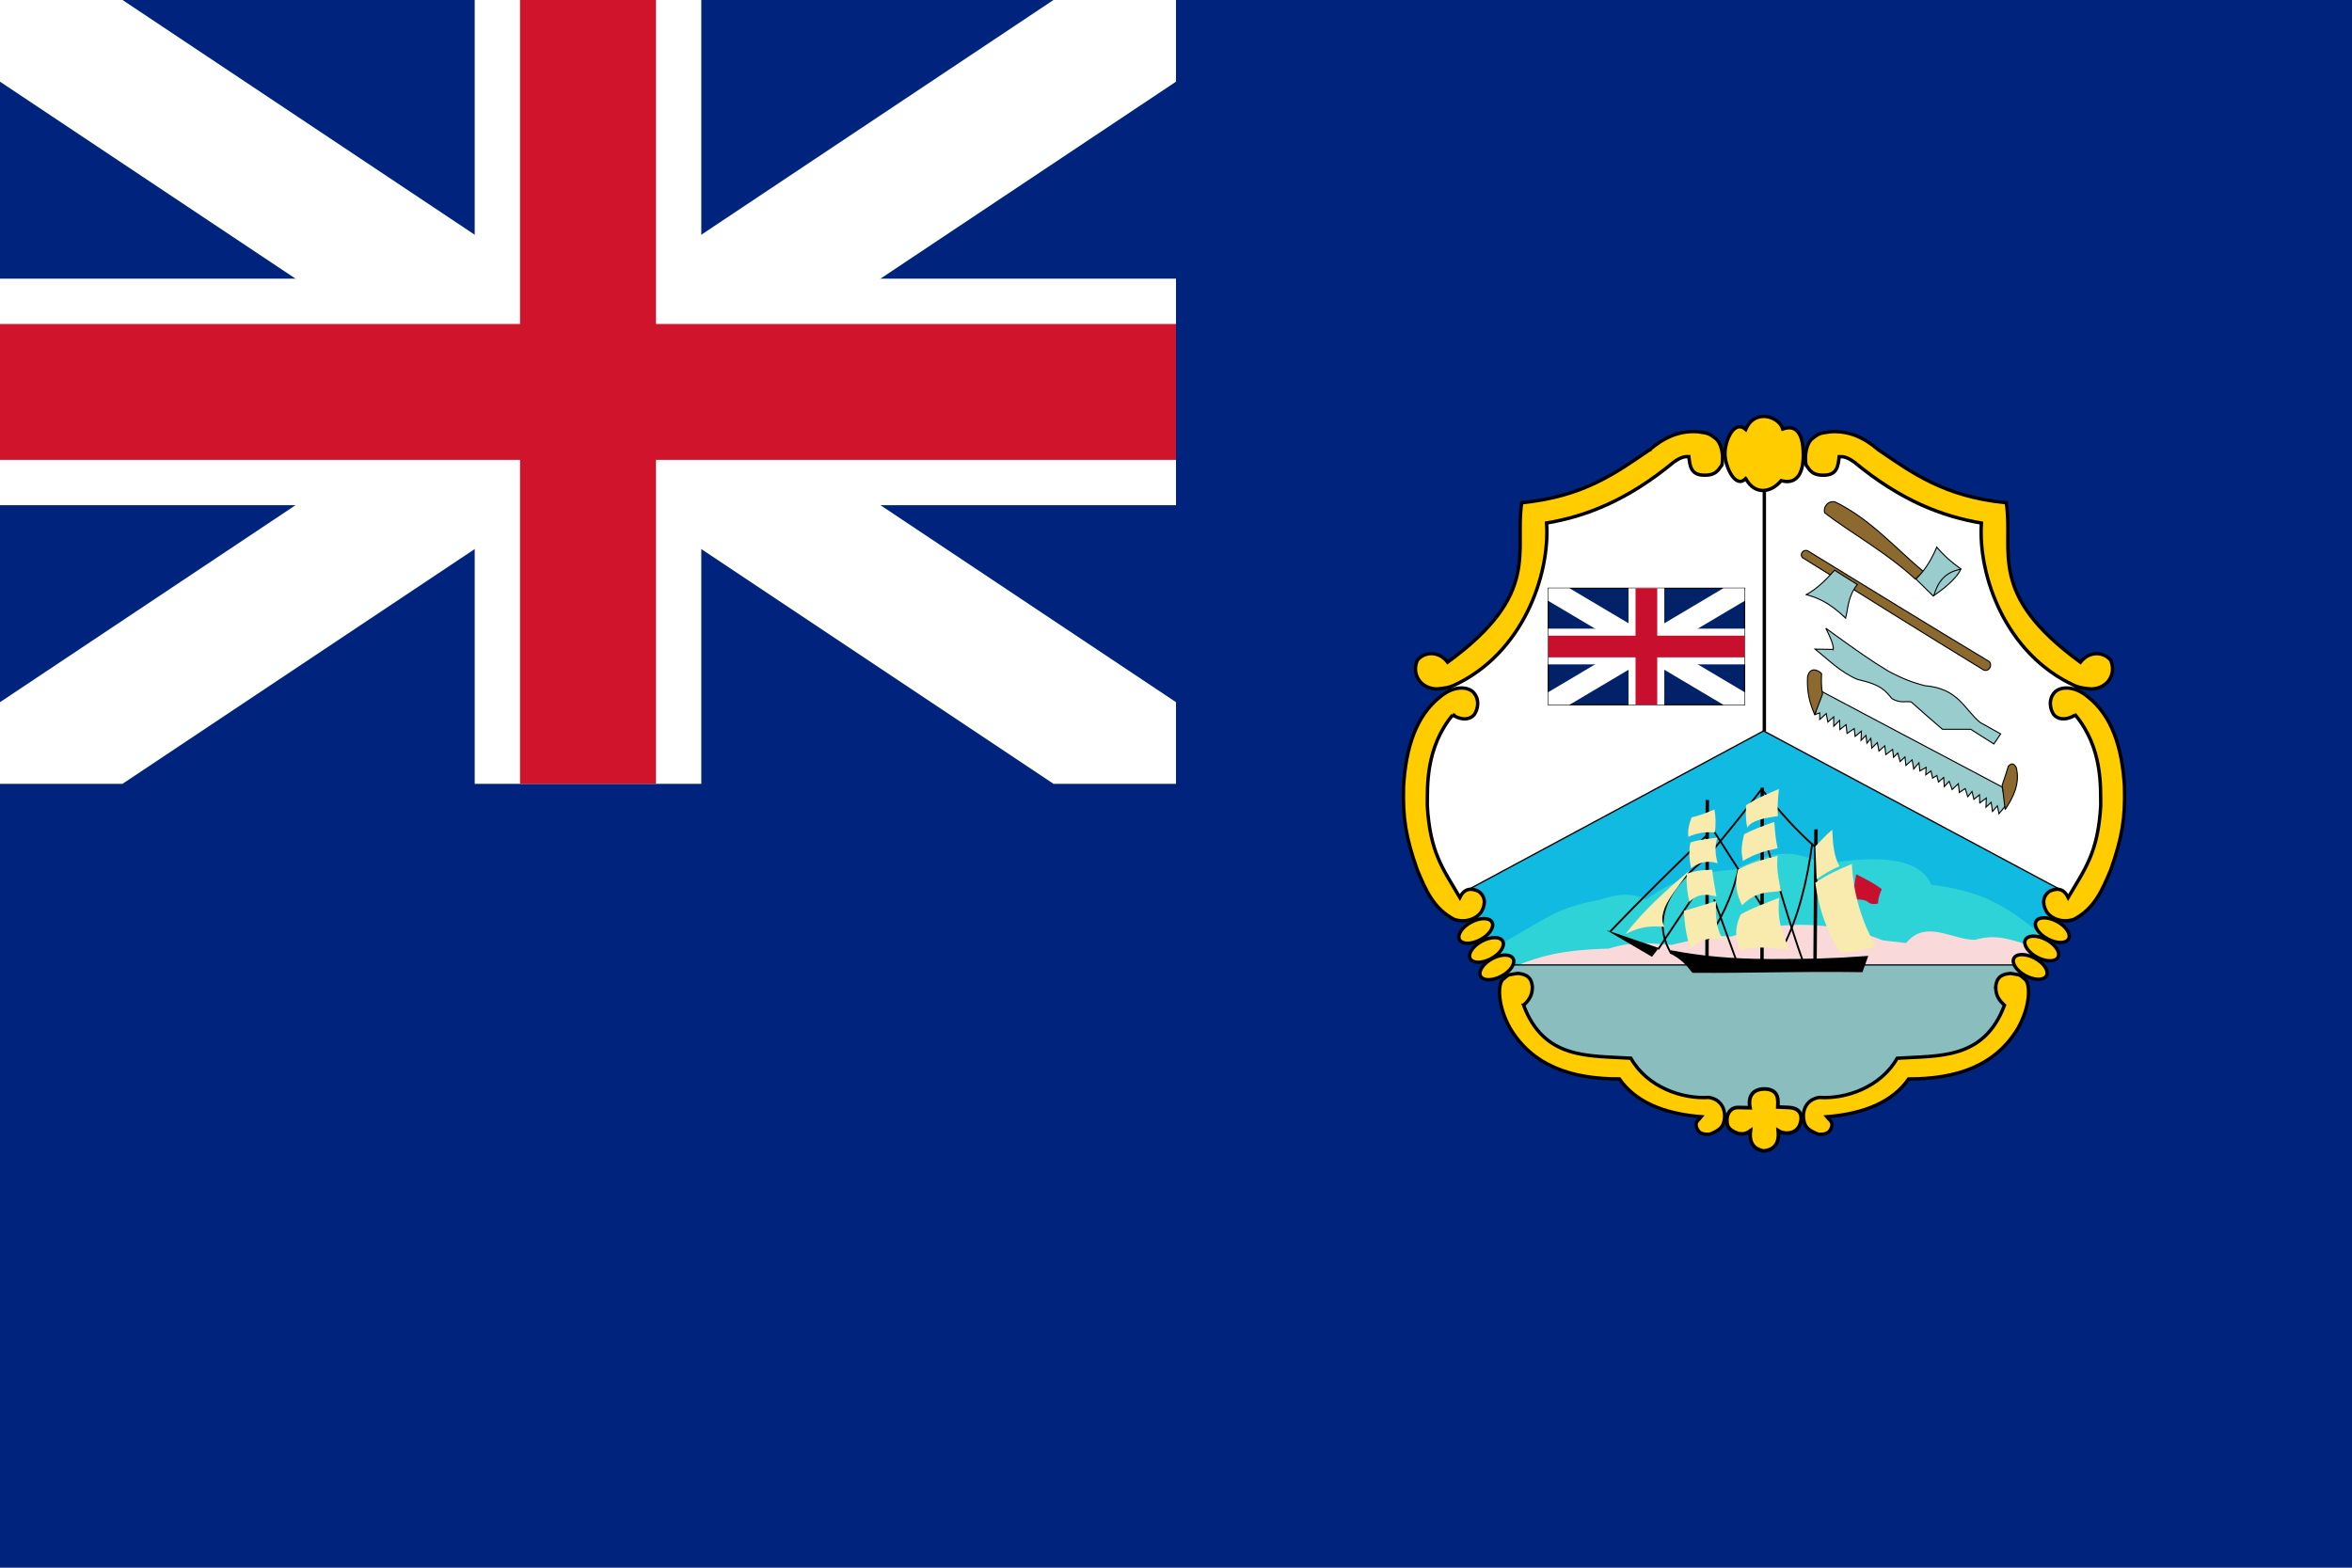 <svg version="1.2" baseProfile="tiny-ps" xmlns="http://www.w3.org/2000/svg" viewBox="0 0 900 600" width="900" height="600">
	<defs>
		<clipPath clipPathUnits="userSpaceOnUse" id="cp1">
			<path d="m667.58 225.13v44.62h-75.16v-44.62h75.16v0z" />
		</clipPath>
		<clipPath clipPathUnits="userSpaceOnUse" id="cp2">
			<path d="m630 247.44h37.58v22.31l-37.58-22.31zm0 0v22.31h-37.58l37.58-22.31zm0 0h-37.58v-22.31l37.58 22.31zm0 0v-22.31h37.58l-37.58 22.31z" />
		</clipPath>
		<clipPath clipPathUnits="userSpaceOnUse" id="cp3">
			<path d="m0 0h450v300h-450v-300z" />
		</clipPath>
	</defs>
	<style>
		tspan { white-space:pre }
		.s0 { fill: #00247d } 
		.s1 { fill: #ffffff;stroke: #000000;stroke-width: 1.3 } 
		.s2 { fill: #8abebe } 
		.s3 { fill: #10bae0;stroke: #000000;stroke-width: .5 } 
		.s4 { fill: #2ed3d7 } 
		.s5 { fill: #f9d9d9 } 
		.s6 { fill: #012169;stroke: #000000;stroke-width: .4 } 
		.s7 { fill: #000000;stroke: #ffffff;stroke-linejoin:round;stroke-width: 8.3 } 
		.s8 { fill: #000000;stroke: #ffffff;stroke-linejoin:round;stroke-width: 13.7 } 
		.s9 { fill: #000000;stroke: #c8102e;stroke-linejoin:round;stroke-width: 8.3 } 
		.s10 { fill: #000000;stroke: #000000;stroke-width: 1.3 } 
		.s11 { fill: #000000 } 
		.s12 { fill: none;stroke: #000000;stroke-width: .7 } 
		.s13 { fill: none;stroke: #000000;stroke-width: 1.3 } 
		.s14 { fill: #f9eaae } 
		.s15 { fill: #c8102e } 
		.s16 { fill: #ffcc00;stroke: #000000;stroke-width: 1.3 } 
		.s17 { fill: #ffcc00;stroke: #000000;stroke-linecap:square;stroke-width: 1.3 } 
		.s18 { fill: #ffcc00;stroke: #000000;stroke-width: 1.4 } 
		.s19 { fill: #8c692f;stroke: #000000;stroke-width: .4 } 
		.s20 { fill: #99cccc;stroke: #000000;stroke-width: .4 } 
		.s21 { fill: none;stroke: #000000;stroke-width: .4 } 
		.s22 { fill: #000000;stroke: #ffffff;stroke-width: 52 } 
		.s23 { fill: none;stroke: #ffffff;stroke-width: 86.7 } 
		.s24 { fill: none;stroke: #cf142b;stroke-width: 52 } 
	</style>
	<path class="s0" d="m0 0h900v600h-900v-600z" />
	<g >
		<g >
			<path fill-rule="evenodd" class="s1" d="m543.05 285.73l12.95-16.21l-1.99-10.73l27.4-25.7l6.72-34.18l57.86-28.01l13.26 3.02l31.79-0.06l11.93-3.65l59.79 27.44l-0.99 16.46l12.7 25.94l20.93 18.22l-1.25 9.23l9.97 14.47l4.23 22.2l-5.24 30.19l-11.96 14.22l-232.2-0.5c0 0-7.23-4.49-7.97-5.74c-0.74-1.25-5.48-19.46-5.48-19.46l-4.98-20.46l2.49-16.72v0.01z" />
			<g >
				<path fill-rule="evenodd" class="s2" d="m782.25 362.66l-10.75 16.06l-4.76 13.76l-13.04 12.53l-25.37 5.47l-20.43 11.47l-12.51 5.29l-21.14 1.94l-26.42-4.94l-15.15-6.53l-9.86-6.88l-18.85-2.82l-17.97-9.88l-7.39-17.64l-8.81-15.88l212.47-1.94l-0.02-0.02z" />
				<path fill-rule="evenodd" class="s3" d="m674.84 279.74l114.97 61.5l-14.57 28.07h-202.56l-13.21-27.56l115.36-62v0z" />
				<path fill-rule="evenodd" class="s4" d="m571.01 363.19l19.9-11.47c5.22-2.98 11.37-5.65 20.79-7.24c5.66-1.74 11.3-3.49 18.32-0.18c8.77-6.92 20-10.66 33.47-11.47c9.77-3.96 18.41-10.28 34-2.11c21.27-3.54 37.17-2.59 41.58 7.94c6.48 0.53 15.81 2.92 20.43 4.96c7.63 3.36 13.65 7.57 20.97 13.57c-1.31 4.52-1.25 6.41-3 10.94l-204.19 0.71l-2.29-5.64l0.01-0.01z" />
				<path fill-rule="evenodd" class="s5" d="m581.58 369.06c7.42-2.78 15.1-5.52 34-6c9.61-3.07 16.6-1.94 23.95-1.42c7.86-1.75 15.93-4.1 22.9-3.18c25.61-8.96 48.64-2.47 57.96 1.42l8.99 1.06c7.6-9.3 17.57-1.16 26.42-1.24c9.47-2.84 15.57 1.06 22.9 2.47l0.54 6.88h-197.67v0l0.01 0.01z" />
			</g>
			<g >
				<path class="s6" d="m592.43 225.13h75.16v44.62h-75.16v-44.62v0z" />
				<g clip-path="url(#cp1)">
					<g >
						<g >
							<path fill-rule="evenodd" class="s7" d="m592.43 225.13l75.16 44.62m0-44.62l-75.16 44.62" />
							<g clip-path="url(#cp2)">
								<g >
								</g>
							</g>
							<path class="s8" d="m630 225.13v44.62m-37.58-22.31h75.16" />
							<path class="s9" d="m630 225.13v44.62m-37.58-22.31h75.16" />
						</g>
					</g>
				</g>
			</g>
			<g >
				<g >
					<path fill-rule="evenodd" class="s10" d="m677.34 367.7c15.04-0.01 23.56-0.17 36.62-1.13l-1.75 4.86c-24.56-0.36-42.69 0.42-64.28 0.25c-2.12-2.68-4.33-5.33-8.72-7.36c11.35 2.2 23.49 3.35 38.12 3.37l0.01 0z" />
					<path fill-rule="evenodd" class="s11" d="m634.74 362.83l-2.61 3.37l-17.43-10.22l20.06 6.86l-0.01-0.01z" />
					<path class="s12" d="m616.18 356.47c12.03-12.54 24.55-24.84 37.24-37.06" />
					<path class="s13" d="m653.3 306.19l-0.12 60.76" />
					<path class="s13" d="m674.35 301.45l-0.12 67.12" />
					<path class="s13" d="m694.9 317.42l-0.37 51.02" />
					<path class="s12" d="m634.49 363.34l19.06-28.57" />
					<path class="s12" d="m653.3 314.18l21.31 33.18" />
					<path class="s12" d="m674.22 301.84c-7.24 9.65-14.14 17.96-21.05 26.33" />
					<path class="s12" d="m694.9 324.41c-7.29-6.23-14.06-13.99-20.68-22.2" />
					<path class="s12" d="m690.05 368.33c-5.37-14.9-10.41-33.02-15.57-50.03" />
					<path class="s12" d="m652.93 360.59c4.92-7.96 9.69-16.19 12.33-28.07" />
					<path class="s12" d="m693.41 323.29c-1.93 13.93-5.1 27.4-11.34 39.67" />
					<path class="s12" d="m639.34 364.7c-10.53-18.17 8.65-32.11 13.71-36.43" />
					<path class="s12" d="m664.26 367.2l-8.35-22.96" />
				</g>
				<path fill-rule="evenodd" class="s14" d="m622.02 357.47c6.79-8.9 15.45-16.74 24.54-24.32c-5.08 7.55-13.25 15.7-9.59 21.58c-7.01-0.71-11.22 0.83-14.95 2.75v0v0z" />
				<path fill-rule="evenodd" class="s14" d="m647.32 312.8c2.91-0.55 5.81-1.79 8.72-3c0.47 2.81 0.65 5.71 0.12 8.86c-3.21-0.36-6.54-0.01-10.09 1.62c-0.35-2.5 0.28-4.99 1.25-7.49v0v0.01z" />
				<path fill-rule="evenodd" class="s14" d="m668.12 308.2c4.67-3.04 8.53-4.45 12.58-6.24c-0.4 3.98-0.65 7.69-0.37 10.36c-5.3 0.8-10.33 1.73-11.71 4.49c-0.46-1.87-0.71-4.42-0.5-8.6v0z" />
				<path fill-rule="evenodd" class="s14" d="m694.65 323.92c1.68-1.62 3.75-4.13 6.48-6.36c0.16 5.16 0.61 10.13 2.74 13.97c-3.08 1.33-5.98 3-8.72 4.99c-0.17-3.88-0.34-8.05-0.5-12.6v0v0z" />
				<path fill-rule="evenodd" class="s14" d="m646.82 322.42c3.64-1.1 6.95-1.38 10.34-1.87c-1.14 3.88-0.71 6.96 0.12 9.85c-3.25-1.04-6.63-0.73-10.21 1.87c-0.56-2.93-0.99-5.95-0.25-9.85v0z" />
				<path fill-rule="evenodd" class="s14" d="m667.37 319.3c2.98-1.58 6.95-3.16 11.59-4.74c0.23 3.18 0.38 6.29 1.25 10.1c-4.03 0.89-8.02 1.72-13.32 4.86c-0.18-2.59-1.16-3.34 0.5-10.22v0h-0.01z" />
				<path fill-rule="evenodd" class="s14" d="m680.2 327.53c-0.47 4.13 0.18 8.69 1.37 13.48c-4.78 0.74-9.24-0.23-14.95 5.48c-2.11-4.14-3.03-8.59-1.5-13.73c5.48-2.88 10.23-3.96 15.07-5.24l0.01 0.01z" />
				<path fill-rule="evenodd" class="s14" d="m644.32 348.61c4.54-1.25 8.44-2.5 12.33-3.74c-0.23 5.46 0.01 10.7 2.74 14.84c-2.18-0.16-7.51-2.05-12.46 3.61c-1.29-3.91-2.31-8.5-2.61-14.72v0l0 0.01z" />
				<path fill-rule="evenodd" class="s14" d="m680.82 343.62c-0.95 8.98 1.46 14.58 4.11 19.96c-6.09-0.7-12.09-1.74-18.81 0.12c-2.47-4.75-2.18-9.3 0-13.73c5.15-2.89 9.84-4.37 14.7-6.36v0.01z" />
				<path fill-rule="evenodd" class="s15" d="m718.65 345.83c-1.29 0.2-2.7 0.54-4.23-0.89c-1.35-0.77-4.05-0.76-5.81-0.71l1.68-9.61c3.68 1.78 7.03 3.64 9.78 5.64c-1.05 2.44-1.52 4.3-1.41 5.56v0.01z" />
				<path fill-rule="evenodd" class="s14" d="m708.61 330.65c0.7 12.58 4.22 22.76 9.21 31.69c-3.76 1.08-8.03 1.96-13.46 2.38c-5.34-7.88-8.36-16.93-9.72-26.82c4.22-3.07 9.09-5.14 13.95-7.24v0l0.01-0.01z" />
				<path fill-rule="evenodd" class="s14" d="m646.45 345.24c-0.74-3.35-1.27-6.84-0.99-10.85c3.85-1.32 6.85-1.5 9.72-1.5c0.34 3.22 0.95 6.68 1.62 10.22c-3.7-0.97-7.3-1.19-10.34 2.12v0z" />
			</g>
			<path class="s13" d="m675.13 279.92v-103" />
			<g >
				<g >
					<path fill-rule="evenodd" class="s16" d="m631.26 172.13c5.33-4.6 11.3-7.44 18.5-6.88c3.75 0.61 3.85 0.31 7.05 2.82c2.66 2.88 2.5 7.68 2.11 9.88c-1.43 1.94-2.36 4.2-7.39 3.88c-4.51-0.22-4.91-3.62-5.28-7.06c-1.38 0-2.62-0.16-5.81 2.11c-17.81 14.71-33.62 20.76-48.63 23.29c1.35 19.67-8.95 50-35.67 62.23c-1.53 0.66-3.5 1.08-6.43 1.28c-6.3-0.18-9.6-5.83-7.39-10.94c2.58-3.31 8.14-3.82 11.62 0.71c36-26.29 25.45-42.16 28.36-61.04c23.83-2.38 36.08-11.52 48.97-20.29v0.01z" />
					<path fill-rule="evenodd" class="s16" d="m555.88 273.64c-10.48 12.7-9.61 27.47-9.72 34.68c1.05 18.22 6.14 24.34 12.46 35.18c1.83-3.82 4.67-3.54 7.11-2.38c3.42 2.36 2.31 6.16 0.87 8.23c-1.98 2.44-5.93 3.94-10.21 2.5c-7.88-4.21-10.75-11.02-14.08-18.96c-4.45-12.62-5.56-20.03-5.24-31.81c0.87-15.14 4.91-27.25 14.08-34.43c4.6-3.89 9.86-4.19 12.46-1.87c2.86 2.92 1.85 6.82 0.5 8.74c-1.2 1.49-4.07 2.68-8.22 0.12v0l-0.02 0z" />
					<path class="s17" d="m566.41 359.68c-3.46 1.82-7.01 1.79-7.96-0.08c-0.93-1.87 1.1-4.86 4.55-6.68c3.46-1.82 7.01-1.79 7.96 0.08c0.93 1.87-1.1 4.86-4.55 6.68z" />
					<path class="s17" d="m570.51 366.95c-3.46 1.82-7.01 1.79-7.96-0.08c-0.93-1.87 1.1-4.86 4.55-6.68c3.46-1.82 7.01-1.79 7.96 0.08c0.93 1.87-1.1 4.86-4.55 6.68z" />
					<path class="s17" d="m574.48 373.63c-3.46 1.82-7.01 1.79-7.96-0.08c-0.93-1.87 1.1-4.86 4.55-6.68c3.46-1.82 7.01-1.79 7.96 0.08c0.93 1.87-1.1 4.86-4.55 6.68z" />
					<path fill-rule="evenodd" class="s16" d="m583 384.72c7.88 20.94 25.03 19.25 41.05 20.29c6.29 11.14 19.72 15.68 29.78 15c4.67 0.67 6.61 4.52 5.99 8.47c-0.41 2.78-1.65 4.09-5.63 5.64c-1.56-0.02-4.23 0.26-5.1-3c-0.43-1.96 1.09-2.6 1.94-3.71c-14.56-1.16-25.26-5.77-31.36-14.47c-18.42 0.05-33.35-5.08-41.93-19.58c-4.37-7.88-4.79-15.91-2.82-18.35c2.73-2.32 1.65-1.75 5.81-2.47c4.55 0.37 5.36 2.62 5.63 5.11c0.06 3.53-1.56 5.38-3.34 7.06l-0.02 0.01z" />
				</g>
				<g >
					<path fill-rule="evenodd" class="s16" d="m767.71 192.42c2.91 18.89-7.63 34.75 28.36 61.04c3.49-4.51 9.05-4.01 11.62-0.71c2.2 5.11-1.1 10.76-7.39 10.94c-2.94-0.19-4.9-0.61-6.43-1.28c-26.72-12.23-37.04-42.56-35.67-62.23c-15-2.53-30.82-8.58-48.63-23.29c-3.2-2.28-4.45-2.11-5.81-2.11c-0.37 3.43-0.78 6.84-5.28 7.06c-5.04 0.31-5.97-1.93-7.39-3.88c-0.38-2.2-0.55-7.01 2.11-9.88c3.2-2.52 3.3-2.21 7.05-2.82c7.2-0.56 13.17 2.28 18.5 6.88c12.89 8.76 25.14 17.92 48.97 20.29v-0.01z" />
					<path fill-rule="evenodd" class="s16" d="m794.12 273.64c-4.15 2.54-7.02 1.37-8.22-0.12c-1.34-1.91-2.37-5.82 0.5-8.74c2.6-2.32 7.86-2.03 12.46 1.87c9.17 7.18 13.21 19.28 14.08 34.43c0.32 11.78-0.79 19.19-5.24 31.81c-3.33 7.94-6.2 14.75-14.08 18.96c-4.28 1.44-8.23-0.06-10.21-2.5c-1.44-2.08-2.55-5.87 0.87-8.23c2.43-1.18 5.27-1.44 7.11 2.38c6.33-10.85 11.41-16.96 12.46-35.18c-0.1-7.21 0.77-21.98-9.72-34.68v0h-0.02z" />
					<path class="s17" d="m779.07 352.7c0.93-1.87 4.49-1.91 7.96-0.08c3.46 1.82 5.5 4.81 4.55 6.68c-0.93 1.87-4.49 1.91-7.96 0.08c-3.46-1.82-5.5-4.81-4.55-6.68z" />
					<path class="s17" d="m775.02 359.71c0.93-1.87 4.49-1.91 7.96-0.08c3.46 1.82 5.5 4.81 4.55 6.68c-0.93 1.87-4.49 1.91-7.96 0.08c-3.46-1.82-5.5-4.81-4.55-6.68z" />
					<path class="s17" d="m770.61 366.78c0.93-1.87 4.49-1.91 7.96-0.08c3.46 1.82 5.5 4.81 4.55 6.68c-0.93 1.87-4.49 1.91-7.96 0.08c-3.46-1.82-5.5-4.81-4.55-6.68z" />
					<path fill-rule="evenodd" class="s16" d="m763.66 377.66c0.29-2.51 1.09-4.75 5.63-5.11c4.16 0.72 3.08 0.16 5.81 2.47c1.98 2.44 1.56 10.46-2.82 18.35c-8.58 14.51-23.51 19.63-41.93 19.58c-6.1 8.7-16.8 13.3-31.36 14.47c0.85 1.09 2.37 1.75 1.94 3.71c-0.89 3.26-3.55 2.98-5.1 3c-3.98-1.55-5.24-2.87-5.63-5.64c-0.62-3.95 1.32-7.8 5.99-8.47c10.05 0.68 23.47-3.86 29.78-15c16.02-1.04 33.16 0.66 41.05-20.29c-1.79-1.68-3.42-3.53-3.34-7.06l-0.02-0.01z" />
				</g>
				<path fill-rule="evenodd" class="s18" d="m674.9 440.53c-3.31-0.64-5.74-2.59-5.09-7.74c-1.83 1.26-2.68 1.27-4.46 1.09c-2.3-0.72-3.88-1.78-4.36-3.37c-0.81-3.68 0.97-6.7 4.1-6.65l4.55 0.1c-0.83-4.37 1.05-7.21 5.73-7.2c5.66 0.25 4.98 4.68 4.91 6.92l4.18 0.18c5.84 0.26 5.15 5 4 7.2c-1.83 3.36-6.17 2.95-8 1.73c0.47 5.02-1.57 7.26-5.55 7.74v0h-0.01z" />
				<path fill-rule="evenodd" class="s16" d="m668 183.16c-3.8 4.06-7.75-4.18-7.93-9.18c-0.17-5 3.39-13.6 7.93-9.61c3.43-8.15 12.82-4.97 14.19-0.18c7.56-2.64 7.8 6.71 7.84 9.71c0.05 2.99-0.26 12.25-8.46 10.06c-3.68 4.48-9.93 5.83-13.56-0.79v0z" />
			</g>
			<g >
				<g >
					<path fill-rule="evenodd" class="s19" d="m691.67 210.77c23.05 14.1 45.56 28.02 69.51 42.42c1.44 1.61-0.25 4.02-2.12 3.24c-23.13-14.11-46.25-28.61-69.39-43.04c-0.98-1.07 0.05-3.24 1.99-2.62l0.01 0z" />
					<path fill-rule="evenodd" class="s20" d="m691.16 227.6c4.17-2.28 7.6-5.68 10.83-9.36l8.72 5.48c-3.64 4.64-3.43 8.64-4.48 12.85c-6.51-6.25-10.88-7.81-15.07-8.99v0l0 0.01z" />
				</g>
				<path fill-rule="evenodd" class="s20" d="m701.51 248.56c0.16-1.58-1.03-4.52-2.86-8.11c12.13 8.84 17.67 12.62 23.8 16.34c5.36 2.9 9.26 4.37 13.95 5.62c13.11 1.03 15.3 9.2 21.31 14.1l7.85 4.37l-2.61 3.86l-8.84-5.62h-10.83c-4.91-4.19-8.3-7.24-11.96-10.48c-2.43-0.38-4.01 0.65-7.35-1.25c-2.46-2.87-3.81-5.28-13.21-7.36c-6.65-2.87-11.07-7.51-16.19-11.6l6.97 0.12h-0.02z" />
				<g >
					<path fill-rule="evenodd" class="s20" d="m767.78 307.94l-2.86 3.49l-0.62-3l-1.87 2.12l-0.5-3.49l-1.99 1.87l0.12-3.49l-2.49 1.87l-0.12-3.12l-2.12 1.75l-0.74-3l-1.62 1.99l-0.99-3.12l-2.24 1.5l-0.37-3.37l-2.37 2.24l-1.13-3.12l-1.87 1.99l-0.25-3.49l-1.99 1.75l-0.62-2.5l-1.62 1l-0.62-2.75l-1.99 1.5l0.12-2.87l-2.37 1.37l-0.37-3.12l-1.99 2.38l-0.62-3.49l-2.37 2.12l-0.37-3.24l-1.87 1.75l-0.87-3.24l-1.62 1.62l-0.37-3l-2.61 1.99l-0.37-3.37l-2.24 1.99l-0.62-3.24l-2.12 2.12l-0.37-3.74l-1.5 1.87l-0.37-2.99l-1.87 1.87l0.12-3.49l-2.37 1.99l-0.37-2.99l-2.74 1.87l-0.37-3.37l-2.37 1.87l-0.12-3.49l-2.24 2.24v-3.61l-2.24 1.99l-0.62-3.24l-2.49 2.24v-2.5l-1.75 0.62l1.5-9.36l70 37.06l1.75 6.73h0.01z" />
					<path fill-rule="evenodd" class="s19" d="m694.4 273.52c-1.62-3.88-3.08-7.98-2.74-14.47c0.92-4.06 4.12-2.6 5.36-1.25c-0.07 2.42-0.2 4.79 0.37 7.86l-2.98 7.86v0z" />
					<path fill-rule="evenodd" class="s19" d="m767.28 309.82l-1.13-9.36c0.69-2.05 1.35-3.9 2.37-7.24c0.89-0.83 1.77-1.6 3 0.5c1.57 6.24-1.2 11.5-4.23 16.09h-0.01z" />
				</g>
				<g >
					<path fill-rule="evenodd" class="s19" d="m698.27 196.3c-0.68-1.39 0.54-4.74 3.86-4.24c13.41 6.5 22.7 17.33 34.01 26.82l-3.24 2.75c-11.14-10.31-25.52-18.23-34.63-25.32v0v-0.01z" />
					<path fill-rule="evenodd" class="s20" d="m733.15 221.62c3.75-3.66 6.09-7.86 7.97-12.23c2.38 2.9 5.43 5.69 9.21 8.36c-1.79 4.3-8.6 9.01-10.59 10.36l-6.6-6.49h0.01z" />
					<path class="s21" d="m750.44 217.82c-6.57 1.18-9.03 5.33-10.48 10.24" />
				</g>
			</g>
		</g>
	</g>
	<g clip-path="url(#cp3)">
		<g >
			<g >
				<g >
					<path class="s0" d="m0 0h450v300h-450v-300z" />
					<path fill-rule="evenodd" class="s22" d="m450 0l-450 300m0-300l450 300" />
					<path class="s23" d="m225 0v300" />
					<path class="s23" d="m0 150h450" />
					<path class="s24" d="m225 0v300" />
					<path class="s24" d="m0 150h450" />
				</g>
			</g>
		</g>
	</g>
</svg>
